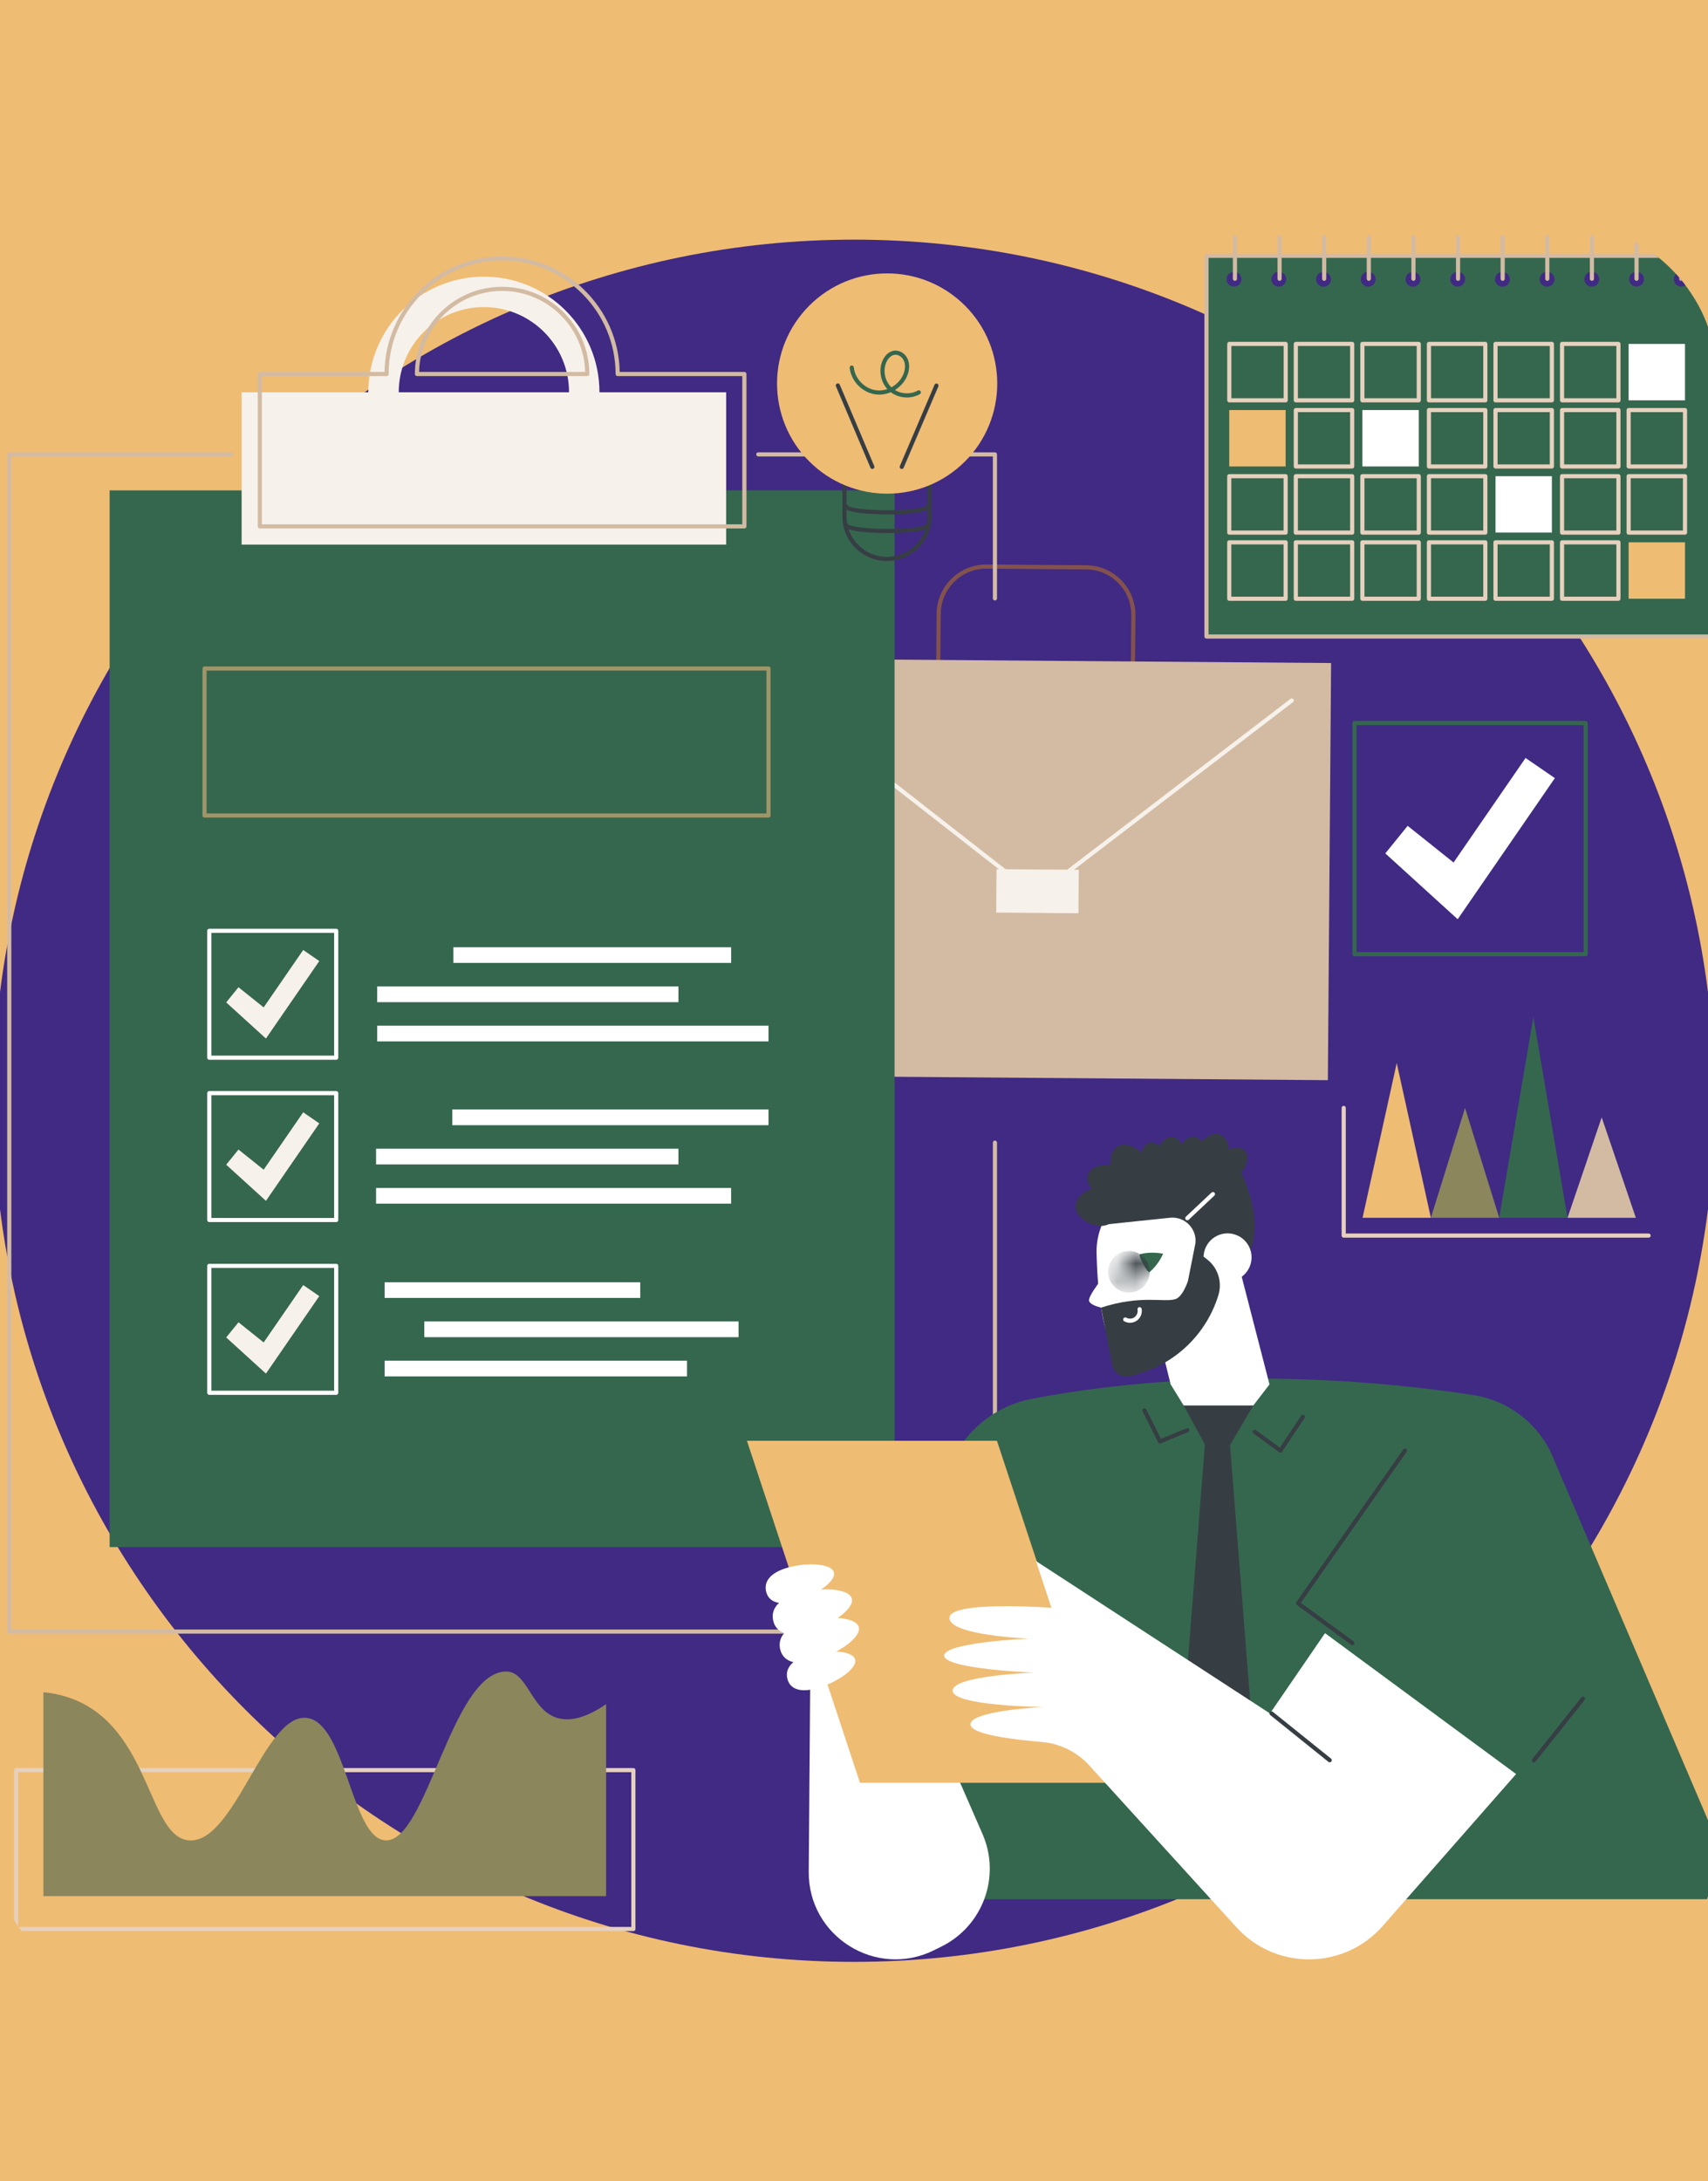 <svg width="94" height="120" viewBox="0 0 94 120" fill="none" xmlns="http://www.w3.org/2000/svg">
<rect x="0" y="0" width="94" height="120" fill="#333333" stroke="none"/>
<g clip-path="url(#clip0_177_10875)">
<rect width="94" height="120" fill="#EFBC73"/>
<g clip-path="url(#clip1_177_10875)">
<path d="M47 107.927C73.163 107.927 94.372 86.718 94.372 60.555C94.372 34.392 73.163 13.183 47 13.183C20.837 13.183 -0.372 34.392 -0.372 60.555C-0.372 86.718 20.837 107.927 47 107.927Z" fill="#402A83"/>
<path d="M59.739 38.98C59.732 38.98 59.725 38.98 59.718 38.98L54.232 38.938C53.504 38.932 52.821 38.643 52.309 38.123C51.798 37.604 51.52 36.916 51.526 36.187L51.546 33.763C51.558 32.265 52.78 31.055 54.275 31.055C54.282 31.055 54.289 31.055 54.296 31.055L59.781 31.098C60.51 31.103 61.193 31.392 61.704 31.912C62.215 32.431 62.494 33.119 62.488 33.848L62.468 36.273C62.456 37.77 61.234 38.98 59.739 38.98ZM54.275 31.283C52.905 31.283 51.785 32.392 51.774 33.764L51.754 36.189C51.749 36.857 52.004 37.487 52.472 37.963C52.941 38.439 53.566 38.704 54.234 38.709L59.719 38.752C59.726 38.752 59.733 38.752 59.739 38.752C61.109 38.752 62.229 37.643 62.24 36.271L62.26 33.846C62.265 33.178 62.01 32.548 61.542 32.072C61.073 31.596 60.447 31.331 59.78 31.326L54.294 31.283C54.288 31.283 54.281 31.283 54.275 31.283Z" fill="#84524D"/>
<path d="M41.138 36.225L40.959 59.172L73.079 59.423L73.257 36.475L41.138 36.225Z" fill="#D3BBA3"/>
<path d="M57.035 49.399C57.01 49.399 56.986 49.391 56.965 49.375L42.935 38.418C42.885 38.379 42.877 38.307 42.915 38.258C42.954 38.208 43.026 38.199 43.076 38.238L57.036 49.141L71.023 38.446C71.073 38.408 71.145 38.417 71.183 38.467C71.221 38.517 71.212 38.589 71.162 38.627L57.105 49.376C57.084 49.392 57.06 49.399 57.035 49.399Z" fill="#F7F1EB"/>
<path d="M54.844 47.816L54.826 50.204L59.352 50.24L59.371 47.851L54.844 47.816Z" fill="#F7F1EB"/>
<path d="M54.757 79.375C54.694 79.375 54.643 79.323 54.643 79.26V62.86C54.643 62.797 54.694 62.745 54.757 62.745C54.82 62.745 54.871 62.797 54.871 62.86V79.26C54.871 79.323 54.82 79.375 54.757 79.375Z" fill="#D3BBA3"/>
<path d="M44.492 89.872H0.51C0.447 89.872 0.396 89.821 0.396 89.758V24.997C0.396 24.934 0.447 24.883 0.51 24.883H12.731C12.794 24.883 12.845 24.934 12.845 24.997C12.845 25.06 12.794 25.111 12.731 25.111H0.624V89.644H44.492C44.555 89.644 44.606 89.695 44.606 89.758C44.606 89.821 44.555 89.872 44.492 89.872Z" fill="#D3BBA3"/>
<path d="M54.756 33.034C54.693 33.034 54.642 32.983 54.642 32.92V25.111H41.733C41.67 25.111 41.619 25.06 41.619 24.997C41.619 24.934 41.67 24.883 41.733 24.883H54.756C54.819 24.883 54.87 24.934 54.87 24.997V32.92C54.871 32.983 54.819 33.034 54.756 33.034Z" fill="#D3BBA3"/>
<path d="M6.033 85.109H49.233L49.233 26.977L6.033 26.977L6.033 85.109Z" fill="#35674E"/>
<path d="M32.991 21.579C32.991 18.067 30.143 15.22 26.631 15.22C23.119 15.22 20.271 18.067 20.271 21.579H13.298V29.96H39.964V21.579H32.991ZM21.945 21.579C21.945 18.991 24.043 16.893 26.631 16.893C29.219 16.893 31.317 18.991 31.317 21.579H21.945Z" fill="#F7F1EB"/>
<path d="M40.967 29.072H14.3C14.237 29.072 14.186 29.021 14.186 28.958V20.577C14.186 20.514 14.237 20.463 14.3 20.463H21.161C21.222 16.946 24.102 14.104 27.633 14.104C31.165 14.104 34.045 16.946 34.106 20.463H40.967C41.03 20.463 41.081 20.514 41.081 20.577V28.958C41.081 29.021 41.03 29.072 40.967 29.072ZM14.414 28.844H40.852V20.691H33.993C33.93 20.691 33.879 20.64 33.879 20.577C33.879 17.134 31.077 14.332 27.633 14.332C24.19 14.332 21.388 17.134 21.388 20.577C21.388 20.64 21.337 20.691 21.274 20.691H14.414V28.844ZM32.319 20.691H22.947C22.884 20.691 22.833 20.64 22.833 20.577C22.833 17.93 24.986 15.777 27.633 15.777C30.28 15.777 32.434 17.93 32.434 20.577C32.434 20.64 32.382 20.691 32.319 20.691ZM23.063 20.463H32.204C32.143 17.995 30.116 16.005 27.633 16.005C25.151 16.005 23.124 17.995 23.063 20.463Z" fill="#D3BBA3"/>
<path d="M42.295 44.977H11.256C11.193 44.977 11.142 44.926 11.142 44.863V36.776C11.142 36.713 11.193 36.662 11.256 36.662H42.295C42.358 36.662 42.409 36.713 42.409 36.776V44.863C42.409 44.926 42.358 44.977 42.295 44.977ZM11.37 44.749H42.181V36.89H11.37V44.749Z" fill="#9E9569"/>
<path d="M35.236 70.539H21.168V71.403H35.236V70.539Z" fill="white"/>
<path d="M40.647 72.697H23.351V73.561H40.647V72.697Z" fill="white"/>
<path d="M37.809 74.855H21.168V75.719H37.809V74.855Z" fill="white"/>
<path d="M42.295 61.036H24.891V61.9H42.295V61.036Z" fill="white"/>
<path d="M37.338 63.194H20.697V64.058H37.338V63.194Z" fill="white"/>
<path d="M40.238 65.352H20.697V66.216H40.238V65.352Z" fill="white"/>
<path d="M40.238 52.109H24.952V52.972H40.238V52.109Z" fill="white"/>
<path d="M37.338 54.267H20.758V55.131H37.338V54.267Z" fill="white"/>
<path d="M42.295 56.425H20.758V57.289H42.295V56.425Z" fill="white"/>
<path d="M18.503 76.734H11.518C11.455 76.734 11.404 76.683 11.404 76.619V69.638C11.404 69.575 11.455 69.524 11.518 69.524H18.503C18.566 69.524 18.617 69.575 18.617 69.638V76.619C18.617 76.683 18.566 76.734 18.503 76.734ZM11.633 76.505H18.389V69.752H11.633V76.505Z" fill="white"/>
<path d="M14.636 75.564L12.449 73.576L13.125 72.743L14.511 73.851L16.687 70.694L17.572 71.303L14.636 75.564Z" fill="#F7F1EB"/>
<path d="M18.503 67.23H11.518C11.455 67.23 11.404 67.179 11.404 67.116V60.135C11.404 60.072 11.455 60.021 11.518 60.021H18.503C18.566 60.021 18.617 60.072 18.617 60.135V67.116C18.617 67.179 18.566 67.23 18.503 67.23ZM11.633 67.002H18.389V60.249H11.633V67.002Z" fill="white"/>
<path d="M14.636 66.061L12.449 64.073L13.125 63.24L14.511 64.348L16.687 61.191L17.572 61.8L14.636 66.061Z" fill="#F7F1EB"/>
<path d="M18.503 58.301H11.518C11.455 58.301 11.404 58.25 11.404 58.187V51.206C11.404 51.142 11.455 51.092 11.518 51.092H18.503C18.566 51.092 18.617 51.143 18.617 51.206V58.187C18.617 58.25 18.566 58.301 18.503 58.301ZM11.633 58.073H18.389V51.32H11.633V58.073Z" fill="white"/>
<path d="M14.636 57.132L12.449 55.144L13.125 54.311L14.511 55.419L16.687 52.261L17.572 52.87L14.636 57.132Z" fill="#F7F1EB"/>
<path d="M34.858 106.233H0.89C0.826 106.233 0.775 106.182 0.775 106.119V97.378C0.775 97.315 0.827 97.264 0.89 97.264H34.858C34.921 97.264 34.972 97.315 34.972 97.378V106.119C34.972 106.182 34.921 106.233 34.858 106.233ZM1.004 106.005H34.744V97.492H1.004V106.005Z" fill="#E6D0BE"/>
<path d="M30.659 94.503C29.21 94.064 29.039 91.923 27.83 91.953C24.838 92.029 23.48 101.368 21.211 101.244C19.338 101.142 19.031 94.712 16.862 94.503C14.546 94.28 12.914 101.416 10.413 101.244C8.218 101.094 8.305 95.511 4.415 93.642C3.761 93.328 3.076 93.159 2.389 93.091V104.313H33.358V93.748C32.19 94.55 31.32 94.703 30.659 94.503Z" fill="#8B865C"/>
<path d="M78.749 66.993H74.989L76.869 58.481L78.749 66.993Z" fill="#EFBC73"/>
<path d="M82.509 66.993H78.749L80.629 60.95L82.509 66.993Z" fill="#8B865C"/>
<path d="M86.269 66.993H82.509L84.389 55.943L86.269 66.993Z" fill="#35674E"/>
<path d="M90.029 66.993H86.269L88.149 61.468L90.029 66.993Z" fill="#D3BBA3"/>
<path d="M90.734 68.087H73.951C73.887 68.087 73.836 68.036 73.836 67.973V60.949C73.836 60.886 73.888 60.835 73.951 60.835C74.014 60.835 74.065 60.886 74.065 60.949V67.859H90.734C90.797 67.859 90.848 67.91 90.848 67.973C90.848 68.036 90.797 68.087 90.734 68.087Z" fill="#E6D0BE"/>
<path d="M94.372 104.481V101.004L85.556 80.379C84.83 78.446 83.116 77.057 81.075 76.743C76.223 75.998 66.72 75.056 56.785 76.953C54.98 77.298 53.425 78.437 52.549 80.053L46.691 90.857L44.706 104.481H94.372Z" fill="#35674E"/>
<path d="M74.427 90.504C74.404 90.504 74.38 90.497 74.36 90.482L71.369 88.291C71.319 88.254 71.307 88.184 71.343 88.133L77.231 79.731C77.267 79.679 77.338 79.666 77.39 79.703C77.442 79.739 77.454 79.81 77.418 79.862L71.594 88.173L74.495 90.298C74.546 90.335 74.557 90.406 74.519 90.457C74.497 90.488 74.462 90.504 74.427 90.504Z" fill="#363E44"/>
<path d="M84.42 96.95C84.395 96.95 84.37 96.942 84.349 96.925C84.3 96.885 84.292 96.814 84.331 96.764L87.03 93.379C87.07 93.33 87.141 93.322 87.191 93.361C87.24 93.401 87.248 93.472 87.209 93.522L84.51 96.907C84.487 96.935 84.454 96.95 84.42 96.95Z" fill="#363E44"/>
<path d="M68.995 77.289H65.126L66.983 80.697L68.995 77.289Z" fill="#363E44"/>
<path d="M66.344 79.055H67.002H67.66L69.114 97.513L67.002 99.651L64.891 97.513L66.344 79.055Z" fill="#363E44"/>
<path d="M49.258 89.86L54.073 100.895C55.091 103.228 54.099 105.95 51.818 107.081L51.404 107.286C48.216 108.867 44.482 106.53 44.509 102.973L44.603 90.766L49.258 89.86Z" fill="white"/>
<path d="M47.33 98.077H61.089L54.867 79.262H41.108L47.33 98.077Z" fill="#EFBC73"/>
<path d="M57.866 88.45L57.015 85.877L69.893 94.261L72.923 89.844L83.439 97.594L76.098 105.953C73.972 108.374 70.214 108.406 68.046 106.023L59.952 97.124C59.273 96.378 58.337 95.914 57.332 95.83C55.76 95.698 53.529 95.422 53.416 94.907C53.241 94.108 57.404 93.907 57.404 93.907C57.404 93.907 52.438 93.85 52.428 93.011C52.419 92.172 56.916 92.015 56.916 92.015C56.916 92.015 52.01 91.823 51.964 91.088C51.917 90.353 56.611 90.141 56.611 90.141C56.611 90.141 52.247 89.975 52.254 89.003C52.261 88.031 57.866 88.45 57.866 88.45Z" fill="white"/>
<path d="M73.181 96.948C73.156 96.948 73.131 96.94 73.109 96.923L69.907 94.349C69.858 94.31 69.85 94.238 69.89 94.189C69.929 94.14 70.001 94.132 70.05 94.171L73.253 96.745C73.302 96.785 73.309 96.857 73.27 96.906C73.248 96.934 73.214 96.948 73.181 96.948Z" fill="#363E44"/>
<path d="M44.528 91.029C43.497 91.32 43.209 91.842 43.333 92.351C43.457 92.859 43.947 93.162 44.977 92.871C46.008 92.58 47.188 91.806 47.064 91.297C46.94 90.789 45.558 90.738 44.528 91.029Z" fill="white"/>
<path d="M44.325 89.207C43.13 89.544 42.796 90.149 42.939 90.739C43.083 91.328 43.651 91.679 44.845 91.342C46.04 91.005 47.408 90.108 47.264 89.518C47.121 88.928 45.519 88.87 44.325 89.207Z" fill="white"/>
<path d="M43.809 88.079C42.778 88.37 42.288 88.067 42.164 87.558C42.04 87.05 42.329 86.528 43.359 86.237C44.39 85.946 45.772 85.997 45.896 86.505C46.02 87.014 44.839 87.788 43.809 88.079Z" fill="white"/>
<path d="M44.463 89.774C43.269 90.111 42.701 89.76 42.557 89.171C42.413 88.581 42.748 87.976 43.943 87.639C45.137 87.302 46.738 87.361 46.882 87.95C47.026 88.54 45.657 89.437 44.463 89.774Z" fill="white"/>
<path d="M70.467 79.912C70.443 79.912 70.419 79.904 70.4 79.89L68.986 78.859C68.935 78.822 68.924 78.75 68.961 78.699C68.998 78.648 69.069 78.637 69.12 78.674L70.438 79.635L71.609 77.878C71.644 77.826 71.715 77.812 71.768 77.847C71.82 77.882 71.834 77.952 71.799 78.005L70.562 79.861C70.545 79.887 70.518 79.904 70.487 79.91C70.48 79.911 70.474 79.912 70.467 79.912Z" fill="#363E44"/>
<path d="M63.839 79.411C63.797 79.411 63.757 79.388 63.737 79.348L62.883 77.639C62.855 77.583 62.877 77.514 62.934 77.486C62.99 77.458 63.059 77.481 63.087 77.537L63.894 79.151L65.298 78.573C65.356 78.549 65.423 78.577 65.447 78.635C65.471 78.693 65.443 78.76 65.385 78.784L63.883 79.403C63.868 79.408 63.854 79.411 63.839 79.411Z" fill="#363E44"/>
<path d="M65.144 77.319L64.428 76.159L62.647 68.971C62.652 67.911 65.373 67.368 66.433 67.374C67.493 67.38 67.691 66.651 67.685 67.71L69.867 76.159L68.976 77.318L65.144 77.319Z" fill="white"/>
<path d="M61.709 74.665C62.988 75.454 66.06 72.488 66.06 72.488L67.997 68.609C67.86 66.499 66.038 64.9 63.928 65.037C61.818 65.174 60.219 66.996 60.356 69.106C60.356 69.106 60.406 73.862 61.709 74.665Z" fill="white"/>
<path d="M60.86 70.082C60.86 70.082 59.861 71.275 59.938 71.567C60.029 71.917 61.237 72.055 61.237 72.055C61.237 72.055 60.832 70.087 60.86 70.082Z" fill="white"/>
<path d="M64.012 68.971C64.012 68.971 63.393 68.823 62.74 68.996C62.602 69.032 63.158 70.075 63.273 69.977C63.779 69.547 64.012 68.971 64.012 68.971Z" fill="#35674E"/>
<mask id="mask0_177_10875" style="mask-type:luminance" maskUnits="userSpaceOnUse" x="61" y="68" width="4" height="3">
<path d="M64.012 68.972C64.012 68.972 63.102 68.754 62.325 69.155C61.548 69.556 61.197 70.423 61.197 70.423C61.197 70.423 62.107 70.641 62.885 70.24C63.662 69.839 64.012 68.972 64.012 68.972Z" fill="white"/>
</mask>
<g mask="url(#mask0_177_10875)">
<path d="M62.706 68.975C62.16 68.658 61.459 68.843 61.142 69.389C60.825 69.935 61.01 70.635 61.556 70.953C62.102 71.27 62.802 71.085 63.119 70.539C63.437 69.993 63.252 69.293 62.706 68.975Z" fill="#363E44"/>
</g>
<path d="M68.25 64.39C68.25 64.39 70.335 68.309 67.763 70.076L66.966 69.555L65.376 70.483L65.793 68.379C65.868 67.577 65.191 66.907 64.391 66.991L60.896 67.356L60.81 65.476C63.019 63.845 65.461 63.302 68.25 64.39Z" fill="#363E44"/>
<path d="M64.317 64.201C64.716 64.258 65.085 63.981 65.143 63.582C65.2 63.183 64.953 62.604 64.554 62.547C64.155 62.489 63.755 62.975 63.698 63.374C63.641 63.773 63.918 64.143 64.317 64.201Z" fill="#363E44"/>
<path d="M63.789 64.454C64.166 64.31 64.355 63.889 64.211 63.512C64.067 63.135 63.57 62.749 63.194 62.893C62.817 63.037 62.703 63.656 62.847 64.032C62.991 64.409 63.413 64.598 63.789 64.454Z" fill="#363E44"/>
<path d="M62.663 65.009C63.132 64.728 63.284 64.121 63.003 63.652C62.722 63.184 61.968 62.786 61.499 63.067C61.031 63.348 61.025 64.201 61.306 64.669C61.587 65.138 62.195 65.29 62.663 65.009Z" fill="#363E44"/>
<path d="M65.475 64.18C65.871 64.25 66.25 63.985 66.32 63.588C66.391 63.191 66.162 62.605 65.765 62.535C65.368 62.465 64.953 62.937 64.883 63.334C64.813 63.731 65.078 64.11 65.475 64.18Z" fill="#363E44"/>
<path d="M61.774 65.272C61.933 64.813 61.69 64.311 61.23 64.152C60.771 63.993 60.029 64.153 59.869 64.613C59.71 65.072 60.194 65.657 60.654 65.816C61.113 65.975 61.614 65.732 61.774 65.272Z" fill="#363E44"/>
<path d="M66.413 64.365C66.883 64.542 67.407 64.304 67.584 63.834C67.761 63.364 67.616 62.593 67.146 62.417C66.676 62.24 66.059 62.723 65.882 63.193C65.705 63.663 65.943 64.188 66.413 64.365Z" fill="#363E44"/>
<path d="M67.328 64.418C67.595 64.704 68.044 64.719 68.331 64.452C68.617 64.184 68.782 63.595 68.514 63.309C68.247 63.022 67.648 63.147 67.361 63.415C67.075 63.683 67.06 64.132 67.328 64.418Z" fill="#363E44"/>
<path d="M61.649 66.384C61.658 65.791 61.184 65.304 60.591 65.295C59.999 65.287 59.201 65.756 59.193 66.349C59.184 66.942 59.968 67.433 60.56 67.442C61.153 67.45 61.641 66.977 61.649 66.384Z" fill="#363E44"/>
<path d="M68.739 68.576C69.067 69.228 68.805 70.022 68.154 70.35C67.503 70.678 66.709 70.417 66.38 69.766C66.052 69.114 66.314 68.32 66.965 67.992C67.616 67.663 68.41 67.925 68.739 68.576Z" fill="white"/>
<path d="M60.596 71.936L61.211 75.091C61.297 75.531 61.731 75.809 62.166 75.705C62.276 75.679 62.394 75.649 62.519 75.616C64.686 75.04 66.403 73.386 67.057 71.242C67.276 70.523 67.028 69.744 66.435 69.283L66.24 69.131L65.642 69.522C65.642 69.522 65.308 71.294 64.667 71.475C64.025 71.656 62.777 71.226 60.596 71.936Z" fill="#363E44"/>
<path d="M62.19 72.77C62.081 72.77 61.971 72.743 61.872 72.688C61.817 72.657 61.797 72.588 61.828 72.533C61.858 72.478 61.928 72.457 61.983 72.488C62.129 72.569 62.309 72.558 62.442 72.459C62.57 72.363 62.634 72.2 62.604 72.041C62.593 71.979 62.634 71.92 62.696 71.908C62.758 71.897 62.818 71.938 62.829 72C62.874 72.243 62.776 72.495 62.578 72.642C62.464 72.727 62.328 72.77 62.19 72.77Z" fill="white"/>
<path d="M65.343 67.132C65.312 67.132 65.282 67.12 65.26 67.096C65.216 67.05 65.219 66.978 65.264 66.935L66.675 65.607C66.721 65.564 66.793 65.566 66.837 65.612C66.88 65.658 66.877 65.73 66.832 65.773L65.421 67.101C65.399 67.122 65.371 67.132 65.343 67.132Z" fill="white"/>
<path d="M94.161 14.073H66.398V35.016H94.161V14.073Z" fill="#35674E"/>
<path d="M94.161 35.13H66.398C66.335 35.13 66.284 35.079 66.284 35.016V14.074C66.284 14.011 66.335 13.96 66.398 13.96H94.161C94.224 13.96 94.275 14.011 94.275 14.074V35.016C94.275 35.079 94.224 35.13 94.161 35.13ZM66.512 34.902H94.046V14.188H66.512V34.902Z" fill="#D3BBA3"/>
<path d="M92.734 18.92H89.631V22.023H92.734V18.92Z" fill="white"/>
<path d="M89.071 22.137H85.968C85.905 22.137 85.854 22.086 85.854 22.023V18.92C85.854 18.857 85.905 18.806 85.968 18.806H89.071C89.134 18.806 89.185 18.857 89.185 18.92V22.023C89.185 22.086 89.134 22.137 89.071 22.137ZM86.082 21.909H88.957V19.034H86.082V21.909Z" fill="#E6D0BE"/>
<path d="M85.408 22.137H82.305C82.242 22.137 82.191 22.086 82.191 22.023V18.92C82.191 18.857 82.242 18.806 82.305 18.806H85.408C85.471 18.806 85.522 18.857 85.522 18.92V22.023C85.522 22.086 85.471 22.137 85.408 22.137ZM82.419 21.909H85.294V19.034H82.419V21.909Z" fill="#E6D0BE"/>
<path d="M81.745 22.137H78.642C78.579 22.137 78.528 22.086 78.528 22.023V18.92C78.528 18.857 78.579 18.806 78.642 18.806H81.745C81.808 18.806 81.859 18.857 81.859 18.92V22.023C81.859 22.086 81.808 22.137 81.745 22.137ZM78.756 21.909H81.631V19.034H78.756V21.909Z" fill="#E6D0BE"/>
<path d="M78.082 22.137H74.979C74.916 22.137 74.865 22.086 74.865 22.023V18.92C74.865 18.857 74.916 18.806 74.979 18.806H78.082C78.145 18.806 78.196 18.857 78.196 18.92V22.023C78.196 22.086 78.145 22.137 78.082 22.137ZM75.093 21.909H77.968V19.034H75.093V21.909Z" fill="#E6D0BE"/>
<path d="M74.418 22.137H71.315C71.252 22.137 71.201 22.086 71.201 22.023V18.92C71.201 18.857 71.252 18.806 71.315 18.806H74.418C74.481 18.806 74.532 18.857 74.532 18.92V22.023C74.532 22.086 74.481 22.137 74.418 22.137ZM71.43 21.909H74.304V19.034H71.43V21.909Z" fill="#E6D0BE"/>
<path d="M70.758 22.137H67.655C67.591 22.137 67.54 22.086 67.54 22.023V18.92C67.54 18.857 67.592 18.806 67.655 18.806H70.758C70.821 18.806 70.872 18.857 70.872 18.92V22.023C70.872 22.086 70.821 22.137 70.758 22.137ZM67.769 21.909H70.644V19.034H67.769V21.909Z" fill="#E6D0BE"/>
<path d="M92.735 25.776H89.632C89.569 25.776 89.518 25.725 89.518 25.662V22.559C89.518 22.495 89.569 22.445 89.632 22.445H92.735C92.798 22.445 92.849 22.496 92.849 22.559V25.662C92.849 25.725 92.798 25.776 92.735 25.776ZM89.746 25.547H92.62V22.673H89.746V25.547Z" fill="#E6D0BE"/>
<path d="M89.071 25.776H85.968C85.905 25.776 85.854 25.725 85.854 25.662V22.559C85.854 22.495 85.905 22.445 85.968 22.445H89.071C89.134 22.445 89.185 22.496 89.185 22.559V25.662C89.185 25.725 89.134 25.776 89.071 25.776ZM86.082 25.547H88.957V22.673H86.082V25.547Z" fill="#E6D0BE"/>
<path d="M85.408 25.776H82.305C82.242 25.776 82.191 25.725 82.191 25.662V22.559C82.191 22.495 82.242 22.445 82.305 22.445H85.408C85.471 22.445 85.522 22.496 85.522 22.559V25.662C85.522 25.725 85.471 25.776 85.408 25.776ZM82.419 25.547H85.294V22.673H82.419V25.547Z" fill="#E6D0BE"/>
<path d="M81.745 25.776H78.642C78.579 25.776 78.528 25.725 78.528 25.662V22.559C78.528 22.495 78.579 22.445 78.642 22.445H81.745C81.808 22.445 81.859 22.496 81.859 22.559V25.662C81.859 25.725 81.808 25.776 81.745 25.776ZM78.756 25.547H81.631V22.673H78.756V25.547Z" fill="#E6D0BE"/>
<path d="M78.082 22.558H74.978V25.661H78.082V22.558Z" fill="white"/>
<path d="M74.418 25.776H71.315C71.252 25.776 71.201 25.725 71.201 25.662V22.559C71.201 22.495 71.252 22.445 71.315 22.445H74.418C74.481 22.445 74.532 22.496 74.532 22.559V25.662C74.532 25.725 74.481 25.776 74.418 25.776ZM71.43 25.547H74.304V22.673H71.43V25.547Z" fill="#E6D0BE"/>
<path d="M70.755 22.558H67.652V25.661H70.755V22.558Z" fill="#EFBC73"/>
<path d="M92.735 29.414H89.632C89.569 29.414 89.518 29.363 89.518 29.299V26.197C89.518 26.133 89.569 26.082 89.632 26.082H92.735C92.798 26.082 92.849 26.134 92.849 26.197V29.299C92.849 29.363 92.798 29.414 92.735 29.414ZM89.746 29.185H92.62V26.311H89.746V29.185Z" fill="#E6D0BE"/>
<path d="M89.071 29.414H85.968C85.905 29.414 85.854 29.363 85.854 29.299V26.197C85.854 26.133 85.905 26.082 85.968 26.082H89.071C89.134 26.082 89.185 26.134 89.185 26.197V29.299C89.185 29.363 89.134 29.414 89.071 29.414ZM86.082 29.185H88.957V26.311H86.082V29.185Z" fill="#E6D0BE"/>
<path d="M85.408 26.196H82.305V29.299H85.408V26.196Z" fill="white"/>
<path d="M81.745 29.414H78.642C78.579 29.414 78.528 29.363 78.528 29.299V26.197C78.528 26.133 78.579 26.082 78.642 26.082H81.745C81.808 26.082 81.859 26.134 81.859 26.197V29.299C81.859 29.363 81.808 29.414 81.745 29.414ZM78.756 29.185H81.631V26.311H78.756V29.185Z" fill="#E6D0BE"/>
<path d="M78.082 29.414H74.979C74.916 29.414 74.865 29.363 74.865 29.299V26.197C74.865 26.133 74.916 26.082 74.979 26.082H78.082C78.145 26.082 78.196 26.134 78.196 26.197V29.299C78.196 29.363 78.145 29.414 78.082 29.414ZM75.093 29.185H77.968V26.311H75.093V29.185Z" fill="#E6D0BE"/>
<path d="M74.418 29.414H71.315C71.252 29.414 71.201 29.363 71.201 29.299V26.197C71.201 26.133 71.252 26.082 71.315 26.082H74.418C74.481 26.082 74.532 26.134 74.532 26.197V29.299C74.532 29.363 74.481 29.414 74.418 29.414ZM71.43 29.185H74.304V26.311H71.43V29.185Z" fill="#E6D0BE"/>
<path d="M70.755 29.414H67.652C67.589 29.414 67.538 29.363 67.538 29.299V26.197C67.538 26.133 67.589 26.082 67.652 26.082H70.755C70.818 26.082 70.869 26.134 70.869 26.197V29.299C70.869 29.363 70.818 29.414 70.755 29.414ZM67.766 29.185H70.641V26.311H67.766V29.185Z" fill="#E6D0BE"/>
<path d="M92.734 29.835H89.631V32.938H92.734V29.835Z" fill="#EFBC73"/>
<path d="M89.071 33.052H85.968C85.905 33.052 85.854 33.001 85.854 32.938V29.835C85.854 29.772 85.905 29.721 85.968 29.721H89.071C89.134 29.721 89.185 29.772 89.185 29.835V32.938C89.185 33.001 89.134 33.052 89.071 33.052ZM86.082 32.824H88.957V29.949H86.082V32.824Z" fill="#E6D0BE"/>
<path d="M85.408 33.052H82.305C82.242 33.052 82.191 33.001 82.191 32.938V29.835C82.191 29.772 82.242 29.721 82.305 29.721H85.408C85.471 29.721 85.522 29.772 85.522 29.835V32.938C85.522 33.001 85.471 33.052 85.408 33.052ZM82.419 32.824H85.294V29.949H82.419V32.824Z" fill="#E6D0BE"/>
<path d="M81.745 33.052H78.642C78.579 33.052 78.528 33.001 78.528 32.938V29.835C78.528 29.772 78.579 29.721 78.642 29.721H81.745C81.808 29.721 81.859 29.772 81.859 29.835V32.938C81.859 33.001 81.808 33.052 81.745 33.052ZM78.756 32.824H81.631V29.949H78.756V32.824Z" fill="#E6D0BE"/>
<path d="M78.082 33.052H74.979C74.916 33.052 74.865 33.001 74.865 32.938V29.835C74.865 29.772 74.916 29.721 74.979 29.721H78.082C78.145 29.721 78.196 29.772 78.196 29.835V32.938C78.196 33.001 78.145 33.052 78.082 33.052ZM75.093 32.824H77.968V29.949H75.093V32.824Z" fill="#E6D0BE"/>
<path d="M74.418 33.052H71.315C71.252 33.052 71.201 33.001 71.201 32.938V29.835C71.201 29.772 71.252 29.721 71.315 29.721H74.418C74.481 29.721 74.532 29.772 74.532 29.835V32.938C74.532 33.001 74.481 33.052 74.418 33.052ZM71.43 32.824H74.304V29.949H71.43V32.824Z" fill="#E6D0BE"/>
<path d="M70.755 33.052H67.652C67.589 33.052 67.538 33.001 67.538 32.938V29.835C67.538 29.772 67.589 29.721 67.652 29.721H70.755C70.818 29.721 70.869 29.772 70.869 29.835V32.938C70.869 33.001 70.818 33.052 70.755 33.052ZM67.766 32.824H70.641V29.949H67.766V32.824Z" fill="#E6D0BE"/>
<path d="M92.932 15.426C92.968 15.203 92.817 14.993 92.594 14.957C92.371 14.921 92.161 15.072 92.125 15.295C92.089 15.518 92.24 15.728 92.463 15.764C92.686 15.8 92.896 15.649 92.932 15.426Z" fill="#402A83"/>
<path d="M90.471 15.426C90.507 15.203 90.355 14.993 90.132 14.957C89.91 14.921 89.7 15.072 89.664 15.295C89.627 15.518 89.779 15.728 90.002 15.764C90.224 15.8 90.434 15.649 90.471 15.426Z" fill="#402A83"/>
<path d="M88.01 15.426C88.046 15.203 87.894 14.993 87.672 14.957C87.449 14.921 87.239 15.072 87.203 15.295C87.166 15.518 87.318 15.728 87.541 15.764C87.763 15.8 87.973 15.649 88.01 15.426Z" fill="#402A83"/>
<path d="M85.548 15.427C85.584 15.204 85.433 14.994 85.21 14.958C84.987 14.922 84.777 15.073 84.741 15.296C84.705 15.518 84.856 15.729 85.079 15.765C85.302 15.801 85.512 15.649 85.548 15.427Z" fill="#402A83"/>
<path d="M83.083 15.461C83.135 15.242 82.999 15.021 82.779 14.97C82.559 14.918 82.339 15.054 82.287 15.274C82.235 15.493 82.371 15.713 82.591 15.765C82.811 15.817 83.031 15.681 83.083 15.461Z" fill="#402A83"/>
<path d="M80.626 15.427C80.662 15.204 80.511 14.994 80.288 14.958C80.065 14.922 79.855 15.073 79.819 15.296C79.783 15.518 79.934 15.729 80.157 15.765C80.38 15.801 80.59 15.649 80.626 15.427Z" fill="#402A83"/>
<path d="M78.16 15.461C78.212 15.242 78.076 15.021 77.857 14.97C77.637 14.918 77.417 15.054 77.365 15.274C77.313 15.493 77.449 15.713 77.669 15.765C77.888 15.817 78.109 15.681 78.16 15.461Z" fill="#402A83"/>
<path d="M75.703 15.427C75.739 15.204 75.588 14.994 75.365 14.958C75.142 14.922 74.932 15.073 74.896 15.296C74.86 15.518 75.011 15.729 75.234 15.765C75.457 15.801 75.667 15.649 75.703 15.427Z" fill="#402A83"/>
<path d="M73.238 15.461C73.29 15.242 73.153 15.021 72.934 14.97C72.714 14.918 72.494 15.054 72.442 15.274C72.39 15.493 72.526 15.713 72.746 15.765C72.966 15.817 73.186 15.681 73.238 15.461Z" fill="#402A83"/>
<path d="M70.781 15.427C70.817 15.204 70.665 14.994 70.443 14.958C70.22 14.922 70.01 15.073 69.974 15.296C69.938 15.518 70.089 15.729 70.312 15.765C70.534 15.801 70.744 15.649 70.781 15.427Z" fill="#402A83"/>
<path d="M68.203 15.651C68.362 15.492 68.362 15.233 68.203 15.073C68.043 14.914 67.784 14.914 67.624 15.073C67.465 15.233 67.465 15.492 67.624 15.651C67.784 15.811 68.043 15.811 68.203 15.651Z" fill="#402A83"/>
<path d="M67.965 15.45C67.902 15.45 67.851 15.399 67.851 15.336V13.063C67.851 13 67.902 12.948 67.965 12.948C68.028 12.948 68.079 13 68.079 13.063V15.336C68.079 15.399 68.028 15.45 67.965 15.45Z" fill="#D3BBA3"/>
<path d="M70.421 15.45C70.358 15.45 70.307 15.399 70.307 15.336V13.063C70.307 13 70.358 12.948 70.421 12.948C70.484 12.948 70.535 13 70.535 13.063V15.336C70.535 15.399 70.484 15.45 70.421 15.45Z" fill="#D3BBA3"/>
<path d="M72.877 15.45C72.814 15.45 72.763 15.399 72.763 15.336V13.063C72.763 13 72.814 12.948 72.877 12.948C72.94 12.948 72.991 13 72.991 13.063V15.336C72.991 15.399 72.94 15.45 72.877 15.45Z" fill="#D3BBA3"/>
<path d="M75.332 15.45C75.269 15.45 75.218 15.399 75.218 15.336V13.063C75.218 13 75.269 12.948 75.332 12.948C75.395 12.948 75.447 13 75.447 13.063V15.336C75.447 15.399 75.395 15.45 75.332 15.45Z" fill="#D3BBA3"/>
<path d="M77.788 15.45C77.725 15.45 77.674 15.399 77.674 15.336V13.063C77.674 13 77.725 12.948 77.788 12.948C77.852 12.948 77.903 13 77.903 13.063V15.336C77.903 15.399 77.852 15.45 77.788 15.45Z" fill="#D3BBA3"/>
<path d="M80.244 15.45C80.181 15.45 80.13 15.399 80.13 15.336V13.063C80.13 13 80.181 12.948 80.244 12.948C80.307 12.948 80.358 13 80.358 13.063V15.336C80.358 15.399 80.307 15.45 80.244 15.45Z" fill="#D3BBA3"/>
<path d="M82.7 15.45C82.636 15.45 82.585 15.399 82.585 15.336V13.063C82.585 13 82.636 12.948 82.7 12.948C82.763 12.948 82.814 13 82.814 13.063V15.336C82.814 15.399 82.763 15.45 82.7 15.45Z" fill="#D3BBA3"/>
<path d="M85.156 15.45C85.093 15.45 85.041 15.399 85.041 15.336V13.063C85.041 13 85.093 12.948 85.156 12.948C85.219 12.948 85.27 13 85.27 13.063V15.336C85.27 15.399 85.219 15.45 85.156 15.45Z" fill="#D3BBA3"/>
<path d="M87.611 15.45C87.548 15.45 87.497 15.399 87.497 15.336V13.063C87.497 13 87.548 12.948 87.611 12.948C87.674 12.948 87.725 13 87.725 13.063V15.336C87.725 15.399 87.674 15.45 87.611 15.45Z" fill="#D3BBA3"/>
<path d="M90.067 15.45C90.004 15.45 89.953 15.399 89.953 15.336V13.063C89.953 13 90.004 12.948 90.067 12.948C90.13 12.948 90.181 13 90.181 13.063V15.336C90.181 15.399 90.13 15.45 90.067 15.45Z" fill="#D3BBA3"/>
<path d="M92.523 15.45C92.46 15.45 92.409 15.399 92.409 15.336V13.063C92.409 13 92.46 12.948 92.523 12.948C92.586 12.948 92.637 13 92.637 13.063V15.336C92.637 15.399 92.586 15.45 92.523 15.45Z" fill="#D3BBA3"/>
<path d="M87.267 52.606H74.545C74.482 52.606 74.431 52.555 74.431 52.492V39.776C74.431 39.712 74.482 39.661 74.545 39.661H87.267C87.33 39.661 87.381 39.713 87.381 39.776V52.492C87.381 52.555 87.33 52.606 87.267 52.606ZM74.659 52.377H87.153V39.89H74.659V52.377Z" fill="#35674E"/>
<path d="M80.224 50.569L76.241 46.948L77.471 45.431L79.997 47.449L83.959 41.698L85.572 42.807L80.224 50.569Z" fill="white"/>
<path d="M48.815 30.864C48.814 30.864 48.813 30.864 48.812 30.864C48.156 30.863 47.54 30.607 47.077 30.143C46.614 29.678 46.359 29.062 46.36 28.406L46.364 25.951L51.273 25.958L51.27 28.412C51.269 29.068 51.013 29.684 50.548 30.147C50.085 30.609 49.469 30.864 48.815 30.864ZM46.592 26.18L46.589 28.406C46.588 29.001 46.819 29.56 47.239 29.981C47.659 30.402 48.217 30.635 48.812 30.636C48.813 30.636 48.814 30.636 48.815 30.636C50.041 30.636 51.04 29.639 51.041 28.412L51.044 26.186L46.592 26.18Z" fill="#363E44"/>
<path d="M53.109 25.384C55.475 23.017 55.475 19.181 53.109 16.814C50.742 14.448 46.906 14.448 44.539 16.814C42.173 19.181 42.173 23.017 44.539 25.384C46.906 27.75 50.742 27.75 53.109 25.384Z" fill="#EFBC73"/>
<path d="M48.833 29.325C48.826 29.325 48.82 29.325 48.814 29.325C48.261 29.324 46.456 29.29 46.456 28.887C46.456 28.824 46.507 28.773 46.57 28.773H46.57C46.623 28.773 46.668 28.809 46.681 28.858C46.789 28.944 47.495 29.095 48.814 29.096C48.822 29.096 48.829 29.096 48.836 29.096C50.141 29.096 50.841 28.949 50.948 28.864C50.961 28.815 51.006 28.779 51.059 28.779H51.059C51.122 28.779 51.173 28.83 51.173 28.893C51.172 29.292 49.407 29.325 48.833 29.325Z" fill="#363E44"/>
<path d="M48.834 28.299C48.828 28.299 48.822 28.299 48.815 28.299C48.262 28.298 46.457 28.264 46.458 27.861C46.458 27.798 46.509 27.747 46.572 27.747H46.572C46.625 27.747 46.67 27.783 46.682 27.833C46.79 27.918 47.497 28.069 48.816 28.07C48.823 28.07 48.83 28.07 48.838 28.07C50.142 28.07 50.842 27.923 50.95 27.838C50.962 27.789 51.007 27.753 51.06 27.753C51.06 27.753 51.06 27.753 51.06 27.753C51.123 27.753 51.175 27.804 51.174 27.867C51.174 28.266 49.408 28.299 48.834 28.299Z" fill="#363E44"/>
<path d="M49.628 25.799C49.613 25.799 49.598 25.796 49.583 25.79C49.525 25.765 49.498 25.698 49.523 25.64L51.433 21.168C51.458 21.11 51.525 21.083 51.583 21.108C51.641 21.132 51.668 21.199 51.643 21.257L49.733 25.73C49.714 25.773 49.672 25.799 49.628 25.799Z" fill="#363E44"/>
<path d="M48.009 25.797C47.965 25.797 47.923 25.771 47.904 25.727L46.006 21.25C45.981 21.192 46.008 21.125 46.066 21.1C46.124 21.076 46.191 21.102 46.216 21.161L48.114 25.638C48.139 25.696 48.112 25.763 48.054 25.788C48.039 25.794 48.024 25.797 48.009 25.797Z" fill="#363E44"/>
<path d="M49.913 21.866C49.595 21.866 49.276 21.767 49.022 21.576C48.774 21.681 48.503 21.729 48.234 21.702C47.485 21.626 46.839 20.981 46.762 20.233C46.755 20.17 46.801 20.114 46.864 20.107C46.927 20.102 46.982 20.146 46.989 20.209C47.055 20.854 47.612 21.41 48.257 21.475C48.453 21.495 48.65 21.468 48.835 21.405C48.466 20.998 48.348 20.374 48.559 19.864C48.664 19.608 48.896 19.322 49.227 19.289C49.516 19.26 49.81 19.443 49.946 19.733C50.055 19.966 50.063 20.259 49.97 20.557C49.852 20.933 49.586 21.251 49.252 21.456C49.626 21.686 50.127 21.703 50.51 21.485C50.565 21.454 50.635 21.473 50.666 21.528C50.697 21.583 50.678 21.652 50.623 21.683C50.408 21.806 50.161 21.866 49.913 21.866ZM49.286 19.515C49.274 19.515 49.262 19.515 49.25 19.516C49.019 19.539 48.85 19.756 48.77 19.951C48.582 20.405 48.704 20.968 49.058 21.307C49.381 21.133 49.642 20.841 49.752 20.489C49.828 20.245 49.824 20.011 49.739 19.829C49.651 19.642 49.465 19.515 49.286 19.515Z" fill="#35674E"/>
</g>
</g>
<defs>
<clipPath id="clip0_177_10875">
<rect width="94" height="120" fill="white"/>
</clipPath>
<clipPath id="clip1_177_10875">
<rect x="-0.372" y="12.5" width="94.744" height="97" rx="7.519" fill="white"/>
</clipPath>
</defs>
</svg>
